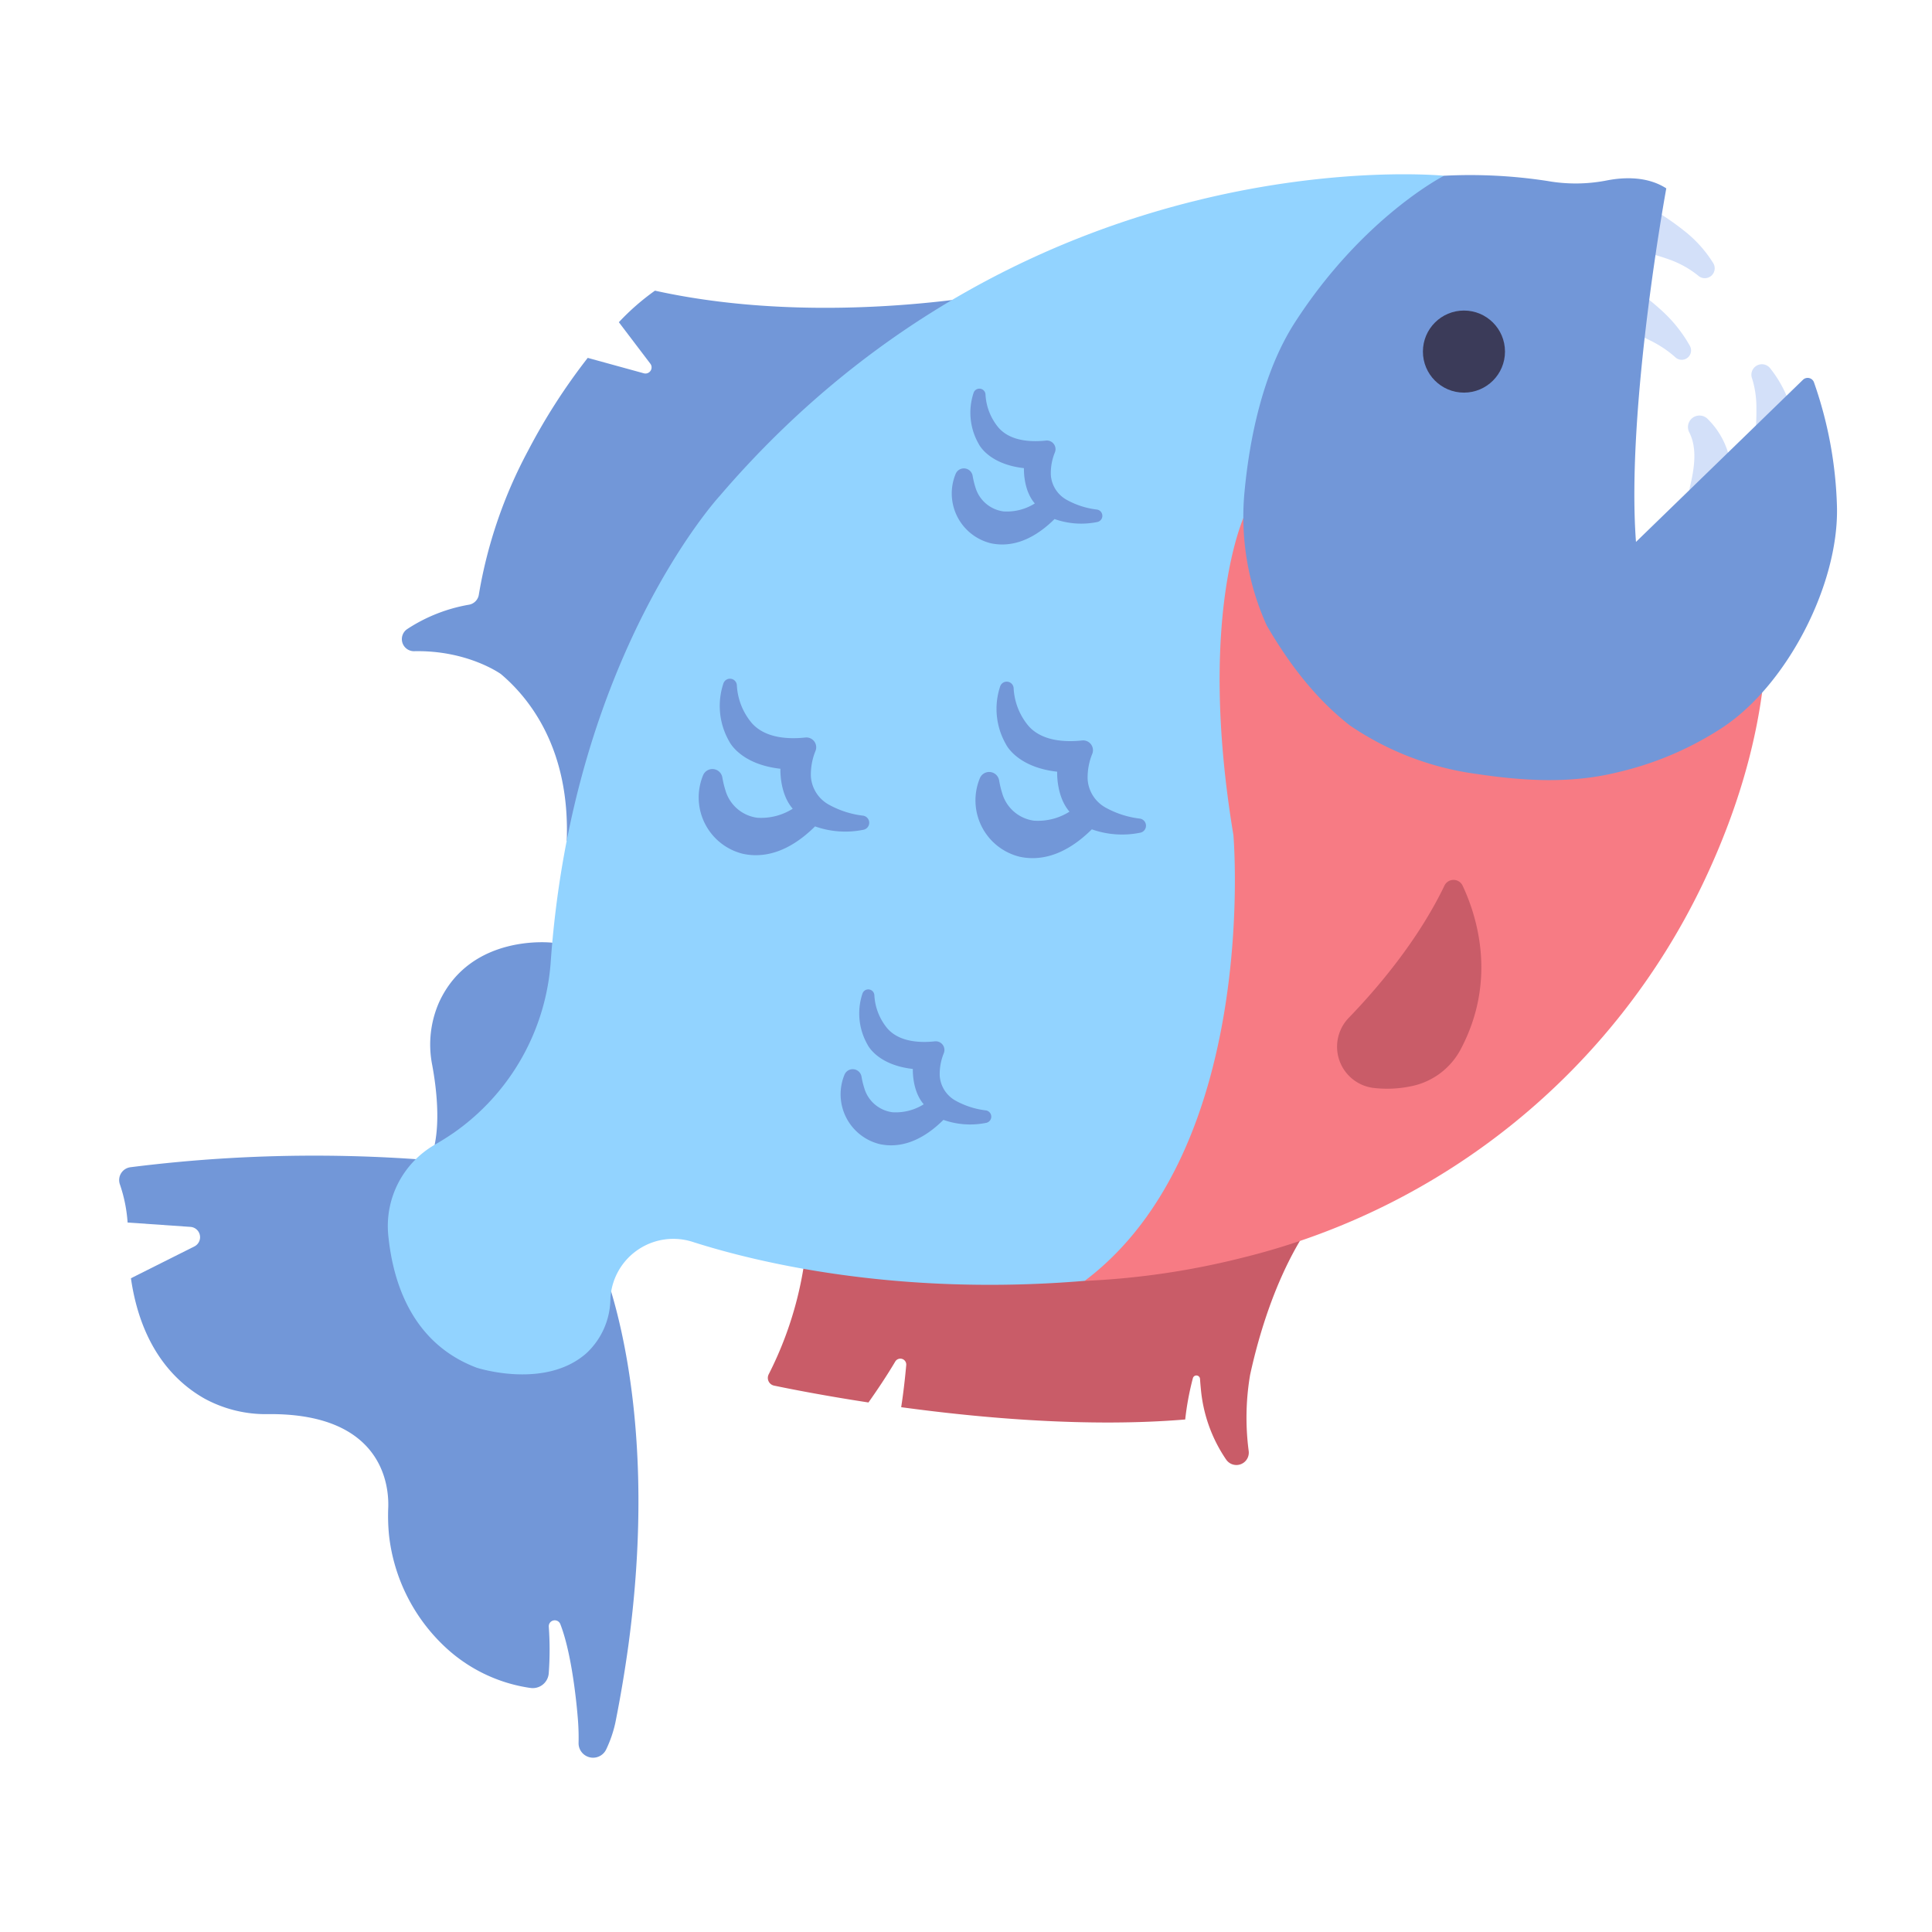 <svg id="Flat" height="512" viewBox="0 0 340 340" width="512" xmlns="http://www.w3.org/2000/svg"><path d="m115.262 51.151a42.19 42.19 0 0 0 -6.354 5.553l5.54 7.3a1.078 1.078 0 0 1 -1.144 1.691l-9.873-2.715a106.871 106.871 0 0 0 -10.492 16.32 82.321 82.321 0 0 0 -8.667 25.313v.016a2.133 2.133 0 0 1 -1.723 1.786 28.645 28.645 0 0 0 -10.86 4.275 2.127 2.127 0 0 0 1.211 3.91c9.4-.195 15.216 4 15.245 4.019 5.016 4.231 12.188 13.154 11.591 29.326l7.305 3.246 71.1-100.035s-32.153 6.784-62.879-.005z" fill="#7297d8"/><path d="m105.135 220.567-14.192-14.721a258.017 258.017 0 0 0 -67.984-.434 2.279 2.279 0 0 0 -1.866 3 26.105 26.105 0 0 1 1.363 6.732l11.059.768a1.819 1.819 0 0 1 .69 3.441l-11.163 5.6c1.767 12.211 7.748 18.241 12.97 21.186a22.532 22.532 0 0 0 11.274 2.722c20.047-.145 21.16 12.546 21.042 16.364a34.755 34.755 0 0 0 .145 5.051 31.737 31.737 0 0 0 9.954 19.652 27.723 27.723 0 0 0 14.826 7.111h.031a2.818 2.818 0 0 0 3.282-2.524 56.166 56.166 0 0 0 .01-8.237 1.053 1.053 0 0 1 2.026-.473c2.386 6.1 3.128 17.168 3.128 17.168.092 1.3.118 2.571.089 3.767a2.553 2.553 0 0 0 4.869 1.108 21.537 21.537 0 0 0 1.6-4.658c.949-4.744 1.7-9.295 2.3-13.651 6.075-44.867-5.453-68.972-5.453-68.972z" fill="#7297d8"/><path d="m142.208 214.394a63.714 63.714 0 0 1 -6.937 27.477 1.386 1.386 0 0 0 .963 1.977c2.822.589 8.794 1.769 16.6 2.964 1.54-2.179 3.228-4.694 4.714-7.2a1.041 1.041 0 0 1 1.934.619c-.191 2.132-.476 4.756-.888 7.411 14.376 1.958 33.053 3.574 49.983 2.163a49.8 49.8 0 0 1 1.35-7.27.64.64 0 0 1 1.257.128q.063.954.152 1.81a26.138 26.138 0 0 0 4.346 12.243c.045.066.091.131.136.195a2.18 2.18 0 0 0 3.928-1.579 44.877 44.877 0 0 1 .254-13.388c2.025-9.306 7.068-26.121 18.2-34.648 0 .004-51.039 10.816-95.992 7.098z" fill="#c95c68"/><path d="m287.422 43.967a41.182 41.182 0 0 1 6.108 1.618 17.414 17.414 0 0 1 5.308 2.91l.066.057a1.739 1.739 0 0 0 2.613-2.218 21.8 21.8 0 0 0 -5.076-5.674 47.524 47.524 0 0 0 -6.13-4.154l-.075-.044a4.063 4.063 0 1 0 -2.814 7.5z" fill="#d3e0f9"/><path d="m297.4 60.884a24.664 24.664 0 0 0 -4.786-6.064 44.868 44.868 0 0 0 -6.041-4.7l-.078-.053a4.021 4.021 0 0 0 -1.229-.542 4.063 4.063 0 0 0 -2.012 7.874c4.263 1.089 8.326 2.565 11.566 5.465l.039.036a1.645 1.645 0 0 0 2.541-2.013z" fill="#d3e0f9"/><path d="m316.813 76.731-.014-.047a62.4 62.4 0 0 0 -2-6.051 21.068 21.068 0 0 0 -3.325-5.879 1.849 1.849 0 0 0 -3.159 1.794l.056.166a17.068 17.068 0 0 1 .726 5.157c.026 1.832-.09 3.718-.254 5.626a4.13 4.13 0 0 0 .141 1.465 4.071 4.071 0 1 0 7.831-2.231z" fill="#d3e0f9"/><path d="m305.409 86a30.3 30.3 0 0 0 -1.325-6.424 14.063 14.063 0 0 0 -3.635-5.916 2.025 2.025 0 0 0 -3.187 2.383l.084.173c1.313 2.691.874 6.03.072 9.386a4.142 4.142 0 0 0 -.086 1.398 4.069 4.069 0 0 0 8.088-.9z" fill="#d3e0f9"/><path d="m97.193 165.9s-14.293-1.723-19.906 10.449a18.473 18.473 0 0 0 -1.221 11.1c.671 3.63 1.391 9.364.424 14.018l3.189 4.38s30.972-15.685 17.514-39.947z" fill="#7297d8"/><path d="m254.13 30.927s-72.932-7.344-127.5 56.379c0 0-25.77 27.945-29.691 81.661a40.173 40.173 0 0 1 -17.057 30.363q-1.6 1.1-3.392 2.136a16.521 16.521 0 0 0 -8.163 15.9c.836 8.5 4.277 19.069 15.569 23.33 0 0 11.966 3.907 19.292-2.54a13.234 13.234 0 0 0 4.23-9.5c.007-.17.017-.346.031-.529a11.092 11.092 0 0 1 14.464-9.57c11.028 3.528 35.767 9.615 68.962 6.853 0 0 19.008-6.469 27.941-16.008z" fill="#92d3ff"/><path d="m219.051 90.617s-8.44 17.515-1.989 56.357c0 0 4.708 55.2-26.187 78.444a137.8 137.8 0 0 0 27.9-4.113 122.076 122.076 0 0 0 80.8-65.584c6.543-13.633 11.564-29.771 11.354-47z" fill="#f77b84"/><path d="m254.13 30.927a89.556 89.556 0 0 1 18.24.93 28.373 28.373 0 0 0 10.248-.073c3.1-.621 7.252-.8 10.622 1.365 0 0-7.111 38.666-5.333 62.221l29.38-28.529a1.184 1.184 0 0 1 1.942.443 71.666 71.666 0 0 1 4.046 21.895c.341 13.6-8.688 31.181-19.984 38.754a57.215 57.215 0 0 1 -18.554 7.961c-8.237 2.053-16.548 1.556-24.944.3a51.791 51.791 0 0 1 -22.3-8.573c-6.086-4.791-10.666-10.862-14.556-17.518a46.443 46.443 0 0 1 -3.9-23.786c.84-8.729 3.07-20.639 8.87-29.612 11.999-18.56 26.223-25.778 26.223-25.778z" fill="#7297d8"/><path d="m257.4 155.87c2.508 5.341 6.121 16.649-.375 28.852a12.681 12.681 0 0 1 -8.739 6.447 20.566 20.566 0 0 1 -6.7.272 7.308 7.308 0 0 1 -4.215-12.332c5.064-5.241 12.18-13.6 16.822-23.24a1.769 1.769 0 0 1 3.207.001z" fill="#c95c68"/><circle cx="257.631" cy="61.873" fill="#3b3b59" r="7.222"/><g fill="#7297d8"><path d="m173.429 69.4a1.075 1.075 0 0 0 -2.091-.274 11.053 11.053 0 0 0 .891 8.987s1.643 3.566 7.969 4.274c0 0-.179 3.805 1.912 6.211a9.206 9.206 0 0 1 -5.51 1.402 5.966 5.966 0 0 1 -4.949-4.259 15.209 15.209 0 0 1 -.486-2.024 1.566 1.566 0 0 0 -2.989-.317 9.024 9.024 0 0 0 6.206 12.208c2.831.607 6.768.119 11.2-4.264a14.1 14.1 0 0 0 7.545.518 1.112 1.112 0 0 0 -.088-2.187 14.459 14.459 0 0 1 -5.31-1.708 5.417 5.417 0 0 1 -2.8-4.4 9.674 9.674 0 0 1 .716-3.953 1.523 1.523 0 0 0 -1.584-2.081c-2.572.274-6.219.14-8.327-2.263a9.913 9.913 0 0 1 -2.305-5.87z"/><path d="m178.382 121.1a1.217 1.217 0 0 0 -2.368-.31 12.521 12.521 0 0 0 1.009 10.177s1.861 4.038 9.024 4.839c0 0-.2 4.31 2.166 7.034a10.42 10.42 0 0 1 -6.24 1.587 6.755 6.755 0 0 1 -5.6-4.822 17.319 17.319 0 0 1 -.55-2.292 1.774 1.774 0 0 0 -3.385-.359 10.217 10.217 0 0 0 7.028 13.824c3.205.688 7.664.135 12.678-4.828a15.967 15.967 0 0 0 8.543.587 1.259 1.259 0 0 0 -.1-2.477 16.369 16.369 0 0 1 -6.013-1.935 6.132 6.132 0 0 1 -3.166-4.981 10.948 10.948 0 0 1 .811-4.476 1.725 1.725 0 0 0 -1.794-2.357c-2.913.31-7.042.158-9.429-2.562a11.23 11.23 0 0 1 -2.614-6.649z"/><path d="m153.873 175.122a1.076 1.076 0 0 0 -2.093-.273 11.06 11.06 0 0 0 .892 8.993s1.644 3.569 7.975 4.277c0 0-.18 3.809 1.914 6.216a9.208 9.208 0 0 1 -5.515 1.4 5.969 5.969 0 0 1 -4.952-4.262 15.242 15.242 0 0 1 -.486-2.026 1.568 1.568 0 0 0 -2.992-.317 9.029 9.029 0 0 0 6.211 12.217c2.832.608 6.773.119 11.2-4.267a14.111 14.111 0 0 0 7.55.519 1.113 1.113 0 0 0 -.088-2.189 14.462 14.462 0 0 1 -5.313-1.709 5.423 5.423 0 0 1 -2.8-4.4 9.674 9.674 0 0 1 .718-3.956 1.526 1.526 0 0 0 -1.586-2.084c-2.574.275-6.224.141-8.333-2.264a9.921 9.921 0 0 1 -2.302-5.875z"/><path d="m129.675 120.582a1.217 1.217 0 0 0 -2.368-.31 12.518 12.518 0 0 0 1.01 10.177s1.86 4.038 9.024 4.84c0 0-.2 4.309 2.165 7.034a10.42 10.42 0 0 1 -6.24 1.587 6.755 6.755 0 0 1 -5.6-4.822 17.494 17.494 0 0 1 -.55-2.293 1.774 1.774 0 0 0 -3.385-.359 10.216 10.216 0 0 0 7.028 13.824c3.205.688 7.664.136 12.678-4.827a15.964 15.964 0 0 0 8.544.586 1.259 1.259 0 0 0 -.1-2.477 16.354 16.354 0 0 1 -6.013-1.934 6.134 6.134 0 0 1 -3.166-4.981 10.949 10.949 0 0 1 .812-4.476 1.727 1.727 0 0 0 -1.795-2.358c-2.912.311-7.042.159-9.429-2.562a11.228 11.228 0 0 1 -2.615-6.649z"/></g></svg>